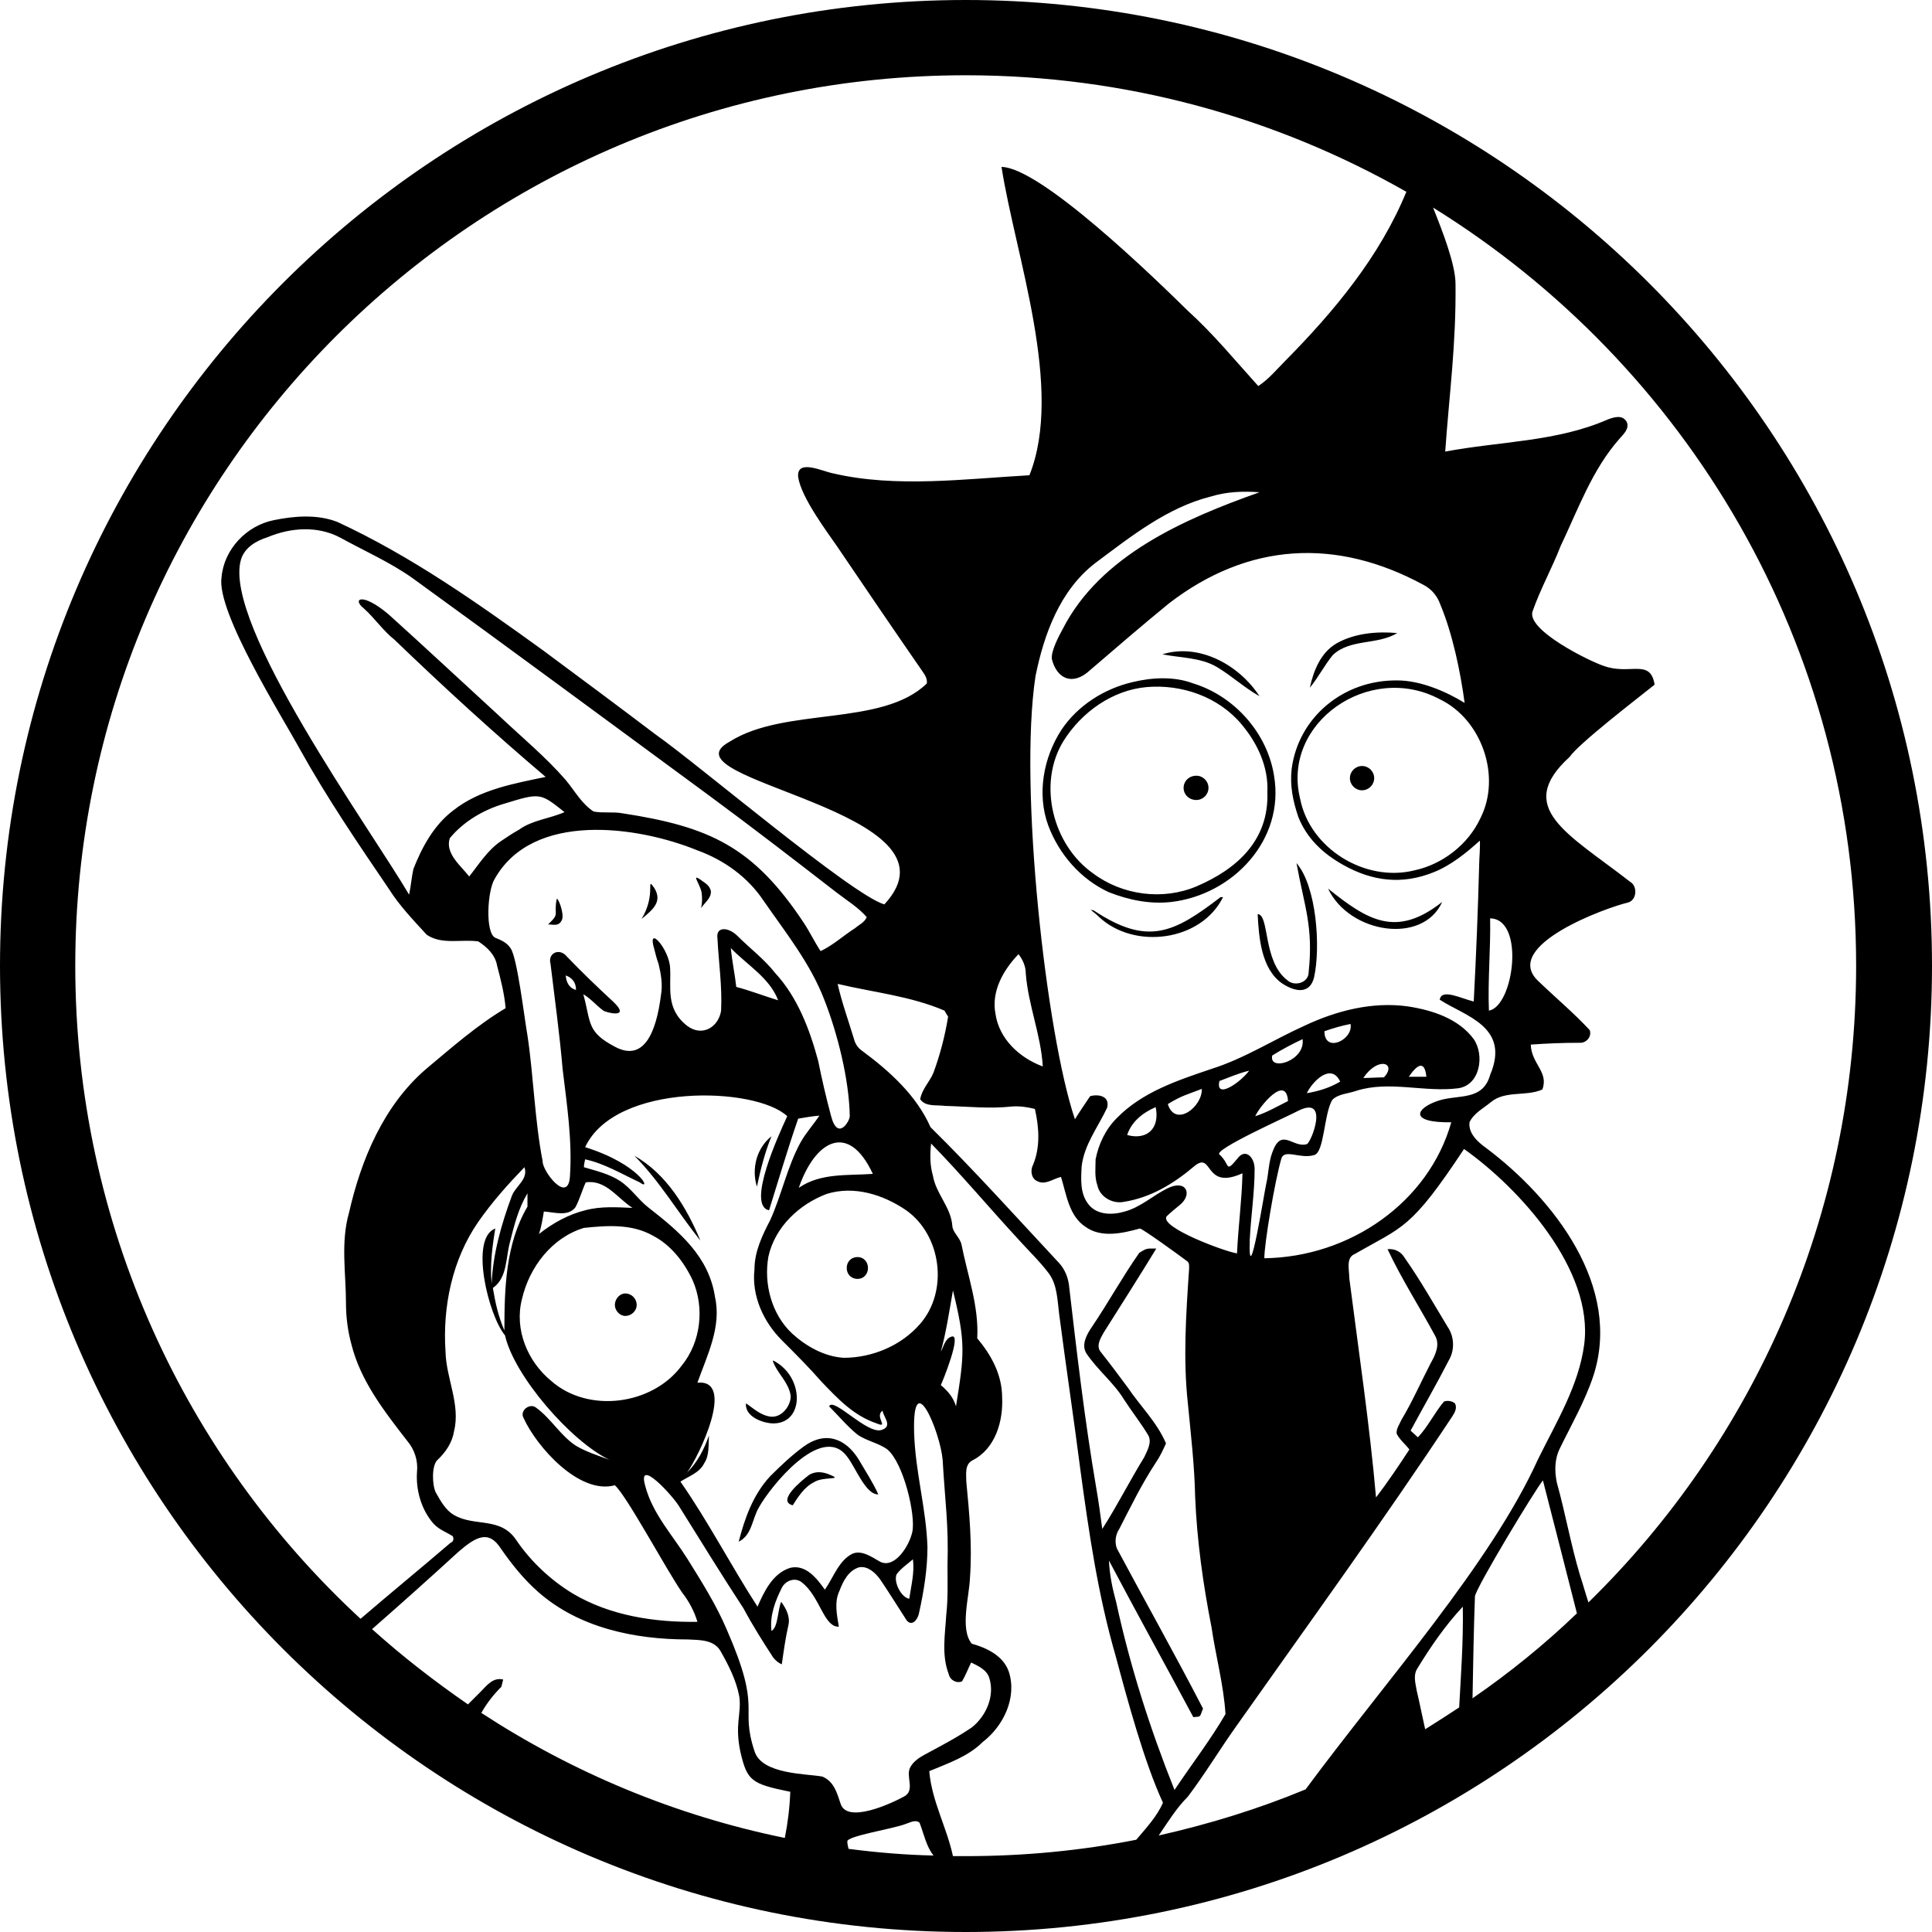 <svg xmlns="http://www.w3.org/2000/svg" xml:space="preserve" width="75" height="75" style="shape-rendering:geometricPrecision;text-rendering:geometricPrecision;image-rendering:optimizeQuality;fill-rule:evenodd;clip-rule:evenodd" viewBox="0 0 3183 3183"><path d="M1591 0c879 0 1592 713 1592 1591 0 879-713 1592-1592 1592C713 3183 0 2470 0 1591 0 713 713 0 1591 0zm59 275c65 1 253 184 307 237 42 38 78 82 116 124 17-11 30-27 44-41 81-82 156-172 200-279-214-122-462-192-726-192-810 0-1467 657-1467 1467 0 426 181 809 470 1076 49-42 99-83 148-125 5-2 6-6 4-11-11-7-23-11-32-21-20-23-29-55-27-85 2-18-4-37-16-51-38-49-77-99-92-159-6-22-9-45-9-68 0-49-9-100 5-149 20-88 57-176 126-236 43-36 85-73 132-101-2-24-8-47-14-70-3-18-17-31-31-40-28-4-60 6-85-11-22-24-45-48-62-75-51-75-102-150-146-229-30-55-139-228-130-285 4-46 41-85 86-94 34-7 72-10 105 3 121 56 230 133 338 211 62 46 124 92 186 139 70 49 324 265 377 280 144-155-373-204-255-268 91-58 251-24 325-96 1-9-4-15-8-21-47-68-94-137-140-205-15-22-59-80-64-114-3-31 41-9 58-6 103 24 217 9 323 3 57-143-23-361-46-508zm711 67c16 40 37 94 37 126 1 100-10 178-17 276 90-17 184-16 268-53 11-4 24-8 31 4 5 11-5 20-12 28-45 51-68 116-97 177-14 36-33 70-46 107-11 31 95 83 117 90 43 16 77-13 84 31-30 24-125 97-140 119-92 84-3 126 100 206 12 7 11 30-4 34-35 8-209 71-148 129 28 27 58 52 85 81 4 10-5 22-17 21-26 0-53 1-80 3 1 32 30 45 19 74-27 12-61 1-85 21-12 10-28 18-35 33-2 18 13 32 27 42 112 84 225 229 177 376-14 42-36 80-55 119-9 18-9 38-5 57 14 50 23 102 38 152 5 15 9 30 14 45 272-266 441-638 441-1049 0-528-279-990-697-1249zm237 2316c-18-70-36-142-56-219-12 14-110 176-112 191-2 55-3 112-4 168 61-42 119-89 172-140zm-194 155c3-55 7-109 6-166-29 31-53 66-75 102-7 11-3 24-1 36 5 21 9 42 14 64 19-12 38-24 56-36zm-253 135c134-181 305-372 383-544 30-61 67-121 76-189 16-122-106-257-198-322-88 133-100 127-180 173-15 6-9 26-9 40 15 117 34 245 44 361 20-26 38-53 55-79-7-9-16-16-21-26-1-8 5-16 8-23 18-30 32-62 48-93 8-14 16-31 7-46-26-48-55-93-78-142 12-1 22 4 28 14 26 37 48 76 71 114 11 16 12 38 2 55-20 39-42 77-63 116 3 3 9 8 12 11 17-18 27-40 43-59 6-2 13-1 18 3 4 7 0 15-4 21-115 174-237 342-357 512-27 38-51 78-79 115-19 19-33 42-48 64 84-19 165-44 242-76zm-279 83c16-19 34-38 44-61-31-67-59-171-78-242-29-100-44-203-58-306-11-86-24-172-35-257-3-23-3-48-17-67-15-20-34-38-51-57-48-52-94-107-143-157-2 18-2 36 3 53 5 30 30 52 32 83 1 11 12 18 15 30 10 51 29 102 26 155 23 27 41 60 41 97 2 39-11 85-49 104-13 7-10 23-10 35 5 52 10 105 6 159-1 30-17 84 3 108 25 7 52 20 61 46 14 43-9 90-43 116-24 24-57 35-88 48 4 49 29 93 39 140h21c96 0 190-9 281-27zm-334 26c-12-15-16-36-23-54-7-6-16 0-23 2-20 8-98 20-96 29 0 4 1 8 2 12 46 6 93 10 140 11zm-245-29c5-25 8-50 9-76-64-13-71-18-82-65-10-46 2-64-2-92-5-27-18-52-31-75-11-19-35-18-54-19-87 0-179-19-246-78-24-21-44-46-62-72-20-31-41-19-69 5-47 43-95 86-143 128 50 45 103 86 158 124l21-21c10-10 20-24 37-20-1 3-2 9-3 12-13 13-24 27-33 43 150 98 319 169 500 206zm951-1766c11 0 20 9 20 20s-9 20-20 20-20-9-20-20 9-20 20-20zm-273 16c11 0 20 9 20 20s-9 20-20 20c-12 0-21-9-21-20s9-20 21-20zm-558 793c10 0 17 8 17 18s-7 18-17 18c-11 0-18-8-18-18s7-18 18-18zm-383 60c11 0 19 9 19 19 0 9-8 18-19 18-9 0-17-9-17-18 0-10 8-19 17-19zm965-1313c-72 18-132 66-191 110-58 45-84 117-98 186-28 184 18 592 65 730 4-7 21-32 25-38 14-4 33 0 28 19-15 32-38 61-42 97-1 21-3 45 12 63 14 17 39 17 59 11 26-7 46-26 70-38 32-16 42 10 21 27-7 6-15 12-22 19-12 18 96 58 116 61 2-44 8-88 9-132-64 29-48-37-79-12-34 29-72 52-116 59-19 4-40-8-44-27-5-14-3-29-3-43 5-25 16-49 35-68 42-43 100-62 156-81 54-17 102-48 153-71 53-25 112-40 170-32 40 6 84 20 109 54 18 26 11 76-26 81-55 7-113-13-167 4-14 5-30 5-40 15-14 23-13 87-30 91-23 7-49-11-54 6-11 38-28 140-28 164 142-2 271-93 308-224-72 1-58-24-20-36 32-10 72 1 84-42 34-80-42-97-83-124 3-19 35-2 56 3 4-76 7-151 9-227 0-8 2-30 1-38-22 20-48 41-76 52-52 21-101 15-149-12-34-19-60-44-74-79-9-27-14-51-11-79 11-85 85-147 174-146 38 0 80 18 111 37-7-52-20-114-40-162-5-14-14-25-27-32-145-79-290-70-420 30-44 36-87 73-130 110-29 27-55 14-63-18-2-13 12-39 18-50 62-121 200-181 324-225-27-2-54-1-80 7zM441 885c-19 6-38 17-44 37-31 106 215 446 277 552 3-14 4-28 7-42 14-36 34-73 66-97 43-34 99-44 152-55-86-73-168-148-249-226-19-15-33-36-51-52-19-15-3-27 41 10 61 55 122 112 182 167 37 35 77 68 110 106 15 18 26 39 46 52 16 3 32 0 48 3 143 22 215 55 298 180 10 15 18 32 28 47 21-10 38-26 57-38 7-6 15-9 19-18-14-16-32-27-49-40-71-55-141-109-213-162-162-119-324-239-487-357-37-26-78-44-118-66-37-20-82-17-120-1zm1701 431c16 82 107 138 188 118 47-10 89-43 109-86 35-69 2-163-67-196-116-62-261 39-230 164zm-1311 8c-34 10-67 29-90 57-8 25 18 45 32 63 16-20 30-43 52-58 9-6 19-13 30-19 22-16 50-18 75-29-40-32-40-32-99-14zm-16 124c-12 19-16 89 1 97 10 4 19 8 25 17 11 14 23 116 28 144 10 66 12 141 25 207-1 16 42 72 45 25 4-59-5-118-12-176-5-58-13-116-20-174-5-18 15-27 27-12 25 26 51 51 77 75 29 28-13 17-17 14-11-8-21-20-33-27 13 47 5 62 53 87 46 24 67-22 75-86 3-17 0-34-4-51-3-8-5-16-7-24-13-43 25 0 26 31 2 31-8 67 28 95 25 19 52 2 56-25 2-40-4-79-6-119-3-20 18-19 33-4 20 20 44 38 62 61 37 40 57 93 71 145 6 30 13 60 21 90 11 43 31 9 31 1-1-60-20-136-42-192-23-60-64-111-100-163-26-39-65-67-109-83-98-40-271-65-334 47zm1640 65c1 51-4 101-2 152 41-7 60-151 2-152zm-1251 49c2 21 7 45 9 64 23 6 46 15 69 22-14-37-51-58-78-86zm436 108c6 42 40 73 78 87-3-52-24-101-28-153 0-12-5-23-12-32-25 26-45 61-38 98zm-708-63c1 12 6 21 17 24 0-12-6-20-17-24zm448 14c7 31 18 61 27 91 2 8 7 15 13 19 46 34 90 74 113 126 73 72 142 149 212 224 9 10 14 22 16 35 13 112 26 224 45 335 4 23 7 45 10 68 25-39 45-79 69-118 5-11 13-24 7-36-12-20-27-39-40-59-17-28-43-48-62-76-9-14 0-31 9-44 27-40 50-82 78-122 13-8 12-7 28-7-28 46-58 93-87 139-5 9-13 22-4 32 15 19 30 39 44 58 21 31 48 57 63 92-5 11-10 22-17 32-23 35-41 72-60 109-6 9-8 21-4 32 47 88 96 175 142 264-6 14-2 13-16 14-46-86-93-171-139-258 1 24 6 47 12 69 23 106 56 209 96 309 28-42 59-82 84-125-3-48-16-95-23-143-14-71-24-143-27-215-1-51-7-102-12-154-8-73-3-147 2-221 0-4 1-10-3-13-20-15-73-53-78-54-29 8-64 16-90-3-27-18-31-53-40-82-13 3-26 14-39 7-10-4-12-18-7-27 12-29 10-61 3-92-12-3-25-5-38-4-36 4-73 0-110-1-14-2-32 2-41-11 3-17 16-29 22-44 11-30 19-61 24-92-2-3-5-8-6-10-56-24-117-30-176-44zm802 78c0 37 48 14 43-12-15 3-29 7-43 12zm-86 40c-6 27 55 9 50-27-17 8-34 17-50 27zm150 37c11 0 23-1 34-1 22-23-9-36-34 1zm75-2h29c-3-29-16-19-29 0zm-312 7c-7 31 34 3 49-17-17 4-33 11-49 17zm144 20c19-3 38-9 55-19-15-32-46 0-55 19zm-229 18c12 39 57 5 56-25-26 10-33 11-56 25zm-960 71c90 28 111 74 90 58-30-14-58-31-90-38-1 5-2 9-2 13 20 6 42 11 60 23s30 31 47 44c50 39 99 80 109 147 11 49-13 96-29 141 64-6 2 122-17 148 17-17 28-38 36-61-1 15 1 33-8 46-7 15-25 21-39 30 46 66 83 138 127 206 11-25 25-55 54-64 26-6 44 18 57 36 14-20 23-48 45-59 15-7 32 5 46 13 24 12 48-26 53-49 6-27-14-113-41-136-15-11-35-14-50-25-17-14-31-31-46-46 7-16 62 46 86 39 20-6 3-22 2-32-14 10 12 30-10 21-38-13-63-40-90-68-21-24-43-46-66-69-30-30-50-73-45-117 0-29 13-56 26-81 19-42 28-88 50-128 9-16 21-29 31-44-12 1-23 3-35 5-17 49-32 100-48 151-38-8 17-127 30-155-52-49-283-56-333 51zm1104-51c19-6 36-16 54-25-3-45-47 9-54 25zm-211 31c34 9 54-12 47-46-21 9-40 24-47 46zm280-39c-15 8-138 63-128 71 19 17 8 33 32 4 12-13 26 1 26 20 0 38-6 77-8 116-3 94 25-84 27-91 4-17 4-36 10-52 15-43 34-7 57-14 7-2 39-83-16-54zm-821 126c36-25 81-20 122-23-41-88-96-53-122 23zm-528 56c-43 62-59 140-54 214 1 44 25 87 14 131-3 19-14 35-28 48-9 10-8 41-2 53 8 14 16 29 30 37 34 20 77 2 103 42 24 35 56 65 92 87 62 37 135 48 206 47-5-17-14-34-25-48-27-39-91-159-111-177-59 16-129-64-150-110-8-13 10-26 20-18 25 18 40 46 66 63 17 10 36 16 55 23-63-30-157-138-172-205-27-32-59-160-16-176-5 30-9 61-6 91 2-49 16-98 33-144 6-17 28-28 21-48-27 28-53 57-76 90zm177-65c-6 13-10 28-17 41-12 16-35 8-52 7-2 12-4 25-8 37 23-18 48-32 76-39 26-7 52-5 78-4-25-16-44-47-77-42zm397 19c-45 17-85 54-96 103-8 45 5 95 39 127 23 21 53 38 85 40 47 0 95-20 126-56 47-54 35-146-23-187-38-26-86-41-131-27zm-522 80c-7 26-4 58-28 75 4 24 9 47 19 70 0-69 2-143 38-204v-22c-15 25-22 53-29 81zm122-24c-53 16-90 65-102 117-13 50 9 103 48 135 61 54 167 40 215-25 32-39 38-96 18-141-14-30-36-58-65-73-35-20-76-17-114-13zm588 204c5-9 7-22 18-25 17-5-15 74-18 80 12 10 21 21 25 35 14-87 16-105-5-191-6 34-11 68-20 101zm-44 133c2 66 20 125 22 189 0 36-6 73-14 109-2 10-11 22-20 12-15-23-29-46-44-68-8-11-20-22-34-20-18 5-27 23-33 39-9 19-4 40-1 59-25 1-31-50-61-73-11-9-27-3-33 9-11 22-20 46-17 71 11-6 10-34 16-48 8 11 15 24 12 38-5 22-8 44-11 65-5-2-10-6-14-11-17-26-34-53-49-81-36-55-71-112-106-168-10-17-70-83-56-34 12 46 45 81 70 121 23 37 47 75 64 115 60 137 21 125 46 201 12 39 87 37 112 42 19 8 24 27 30 45 11 33 84-1 104-12 20-10 2-34 11-49 5-9 14-15 23-20 26-14 53-28 78-45 24-19 38-52 29-81-4-14-18-20-30-26-5 10-9 21-15 31-9 4-20-2-22-12-12-31-6-65-4-98 3-27 2-54 2-81 2-68-4-104-8-174-4-46-50-156-47-45zm-29 234c-5 13 8 38 21 40 3-21 9-43 6-65-9 8-20 15-27 25zm725-1534c30-17 67-20 100-17-33 20-77 9-106 36-14 17-24 37-38 54 6-28 18-58 44-73zm-287 18c61-19 127 18 160 69-25-14-45-33-70-48-27-16-60-15-90-21zm-50 46c33-8 69-10 101 2 68 21 122 82 133 152 18 106-68 196-169 208-35 4-70-3-103-16-46-21-82-62-100-110-19-52-8-112 22-158 27-40 70-67 116-78zm24 8c-56 5-107 41-137 89-43 70-18 171 49 218 48 36 115 45 171 21 65-28 119-75 116-155 2-41-16-80-42-111-38-46-99-67-157-62zm247 290c33 38 40 138 29 188-7 29-32 24-53 10-34-24-38-75-40-114 20 1 8 78 49 109 12 11 35 4 35-13 8-76-7-108-20-180zm-974 33c4 3 7 6 9 12 2 12-10 20-16 29 2-8 2-16 1-25-3-17-22-37 6-16zm-84 8c14 23-3 36-21 51 25-41 6-72 21-51zm1110 1c65 52 112 82 188 22-32 71-153 52-188-22zm-177 14h4c-36 73-146 87-204 33-4-4-9-8-14-12 2 0 4 1 5 1 89 59 132 37 209-22zm-1085 37c-5 12-14 8-23 8 20-19 9-14 14-41 1-7 13 22 9 33zm321 440c-9-29-1-63 24-83-11 27-18 55-24 83zm-202-51c53 30 86 85 109 140-37-46-67-98-109-140zm235 341c46 29 44 103-9 100-21-2-44-14-42-33 12 8 24 20 41 22 21 2 36-24 32-38-4-18-18-31-26-47-4-9-4-9 4-4zm43 139c36-27 70-15 92 21 11 19 23 37 32 57-21 1-38-46-52-63-42-55-127 52-145 85-11 19-11 45-33 56 10-39 24-78 52-108 17-17 35-34 54-48zm10 46c11-7 24-5 35 0 22 9-12 2-27 12-16 8-26 24-35 38-27-7 15-41 27-50z" style="fill:#000"/></svg>